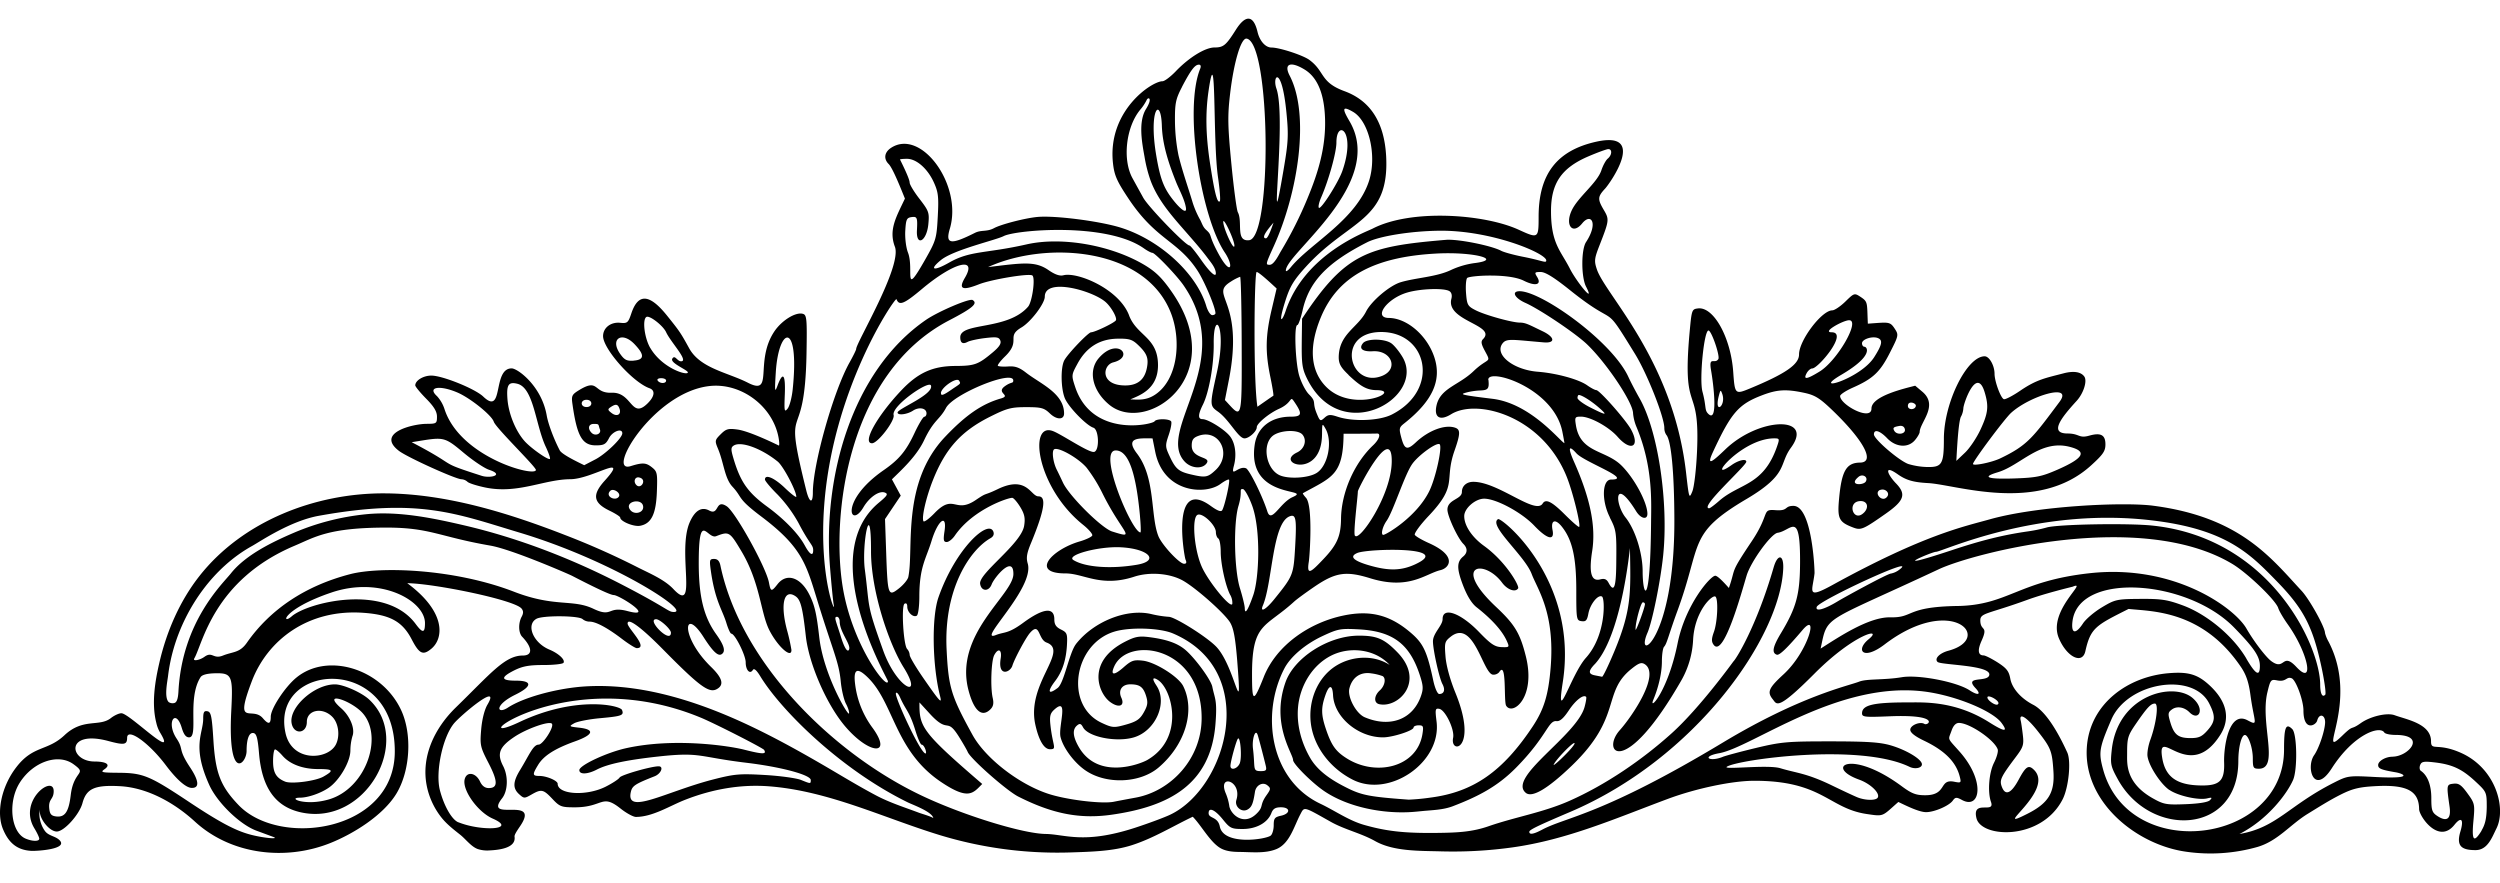 <svg id="Layer_1" data-name="Layer 1" xmlns="http://www.w3.org/2000/svg" viewBox="0 0 1429.48 504.78"><title>divtop</title><path d="M1407.05,430.43c-13.59-6-17-.77-17-6.56,0-10.07-13.87-12.38-20.86-14.93-4.35-1.58-13.87.66-19.33,4.54-6.3,4.49-3.67.49-10.4,7-15.76,15.29,10.07-18.87-8-53.56a20.36,20.36,0,0,1-2.05-5c0-3.31-8.84-19.19-13.36-24.07-17.63-19-35.2-42.21-84.92-48.69-17-2.22-66.19.12-93.36,7.78-14.94,4.21-37.54,8.72-90,37.57-15.34,8.44-11.33,3.37-10.24-6.65.15-1.38-1.29-38.6-12.07-38.6-5.4,0-2.65,3-10.13,2.46-8.39-.66-2.83,1.54-13.68,17.74-12.92,19.28-8.84,14.58-13.08,26.75-1.14-1.23-6.12-7-7.8-7-2.7,0-17,16.36-21.52,38.6-5.64,28-16.76,39.25-13.88,32.28,3.1-7.51,4.89-15.53,4.89-21.88,0-3.9.56-7.68,1.25-8.4,1.64-1.71,2.52-6.63,7.66-20.61,14.24-38.83,5.54-43.85,39.58-63.93C1022.86,271,1017,265.63,1024,256.07c13.64-18.48-18.09-17.72-37.47.89-7.34,7.06-11,10-7.14,1.63,10.49-22.6,14.64-27.41,28.16-32.58,8.68-3.32,13.78-3.61,24.2-1.37,6,1.29,8.76,3,15.93,9.87,18.09,17.37,24.72,29.87,15.89,30-7.85.09-10.55,4.74-12,20.71-1.06,11.35-.11,13.29,8,16.39,4.5,1.71,5.7,1.2,18.66-7.88,10.65-7.47,11.89-11.14,5.86-17.36-4.82-5-7.34-11.06,1-5.19,4.83,3.4,8.92,4.59,17.36,5.05,16.22.89,62.72,17.51,93.1-10,7-6.36,8.32-8.26,8.32-12.15,0-5.39-2.64-6.82-9.15-5-6.25,1.79-5.41-1.18-12.61-1.21-10.42-.06-3.76-8.74,5.29-18.64,3.94-4.31,6.18-11.35,4.41-13.89-1.9-2.72-6.1-3.38-11.87-1.87-10.36,2.72-15.2,3.42-24.69,9.87-4.38,3-8.63,5.19-9.45,4.92-1.78-.6-5.3-10.15-5.33-14.47,0-4.8-3-10.06-5.65-10.06-10.17,0-23.32,26.6-23.32,47.18,0,14.41-1.08,16.27-9.35,16.13a41,41,0,0,1-11-1.73c-5.4-1.95-19.65-14.23-19.65-16.92,0-3.17,3.37-2.19,7.58,2.21,5,5.23,12.05,5.69,15.93,1,1.43-1.71,2.61-3.77,2.64-4.57.17-5.6,11-15.11,1.5-23.07l-4.06-3.42c-5.56,1.49-25,5.81-25,13.07,0,7.47-17.92-2.14-17.92-7.17,0-.87,3.25-3,7.23-4.78,11.55-5.1,15.6-8.9,21.18-19.89,5.1-10,5.14-10.26,2.76-13.9-2.74-4.18-3.53-3.62-15.32-2.8-.56-12,.25-12.41-4.21-15.34-3.45-2.26-3.63-2.2-8.67,2.73-2.84,2.77-6.2,5-7.46,5-6,0-19,17.17-19,25.2,0,5.71-7.63,11-28.09,19.47-8.49,3.51-8.64,3.36-9.55-9.51-1.39-19.64-11.18-37.3-20.1-36.27-3.5.41-3.65.81-4.76,12.83-4.66,50.2,6,28.38,4.16,69.12-.45,10.08-1.63,20.14-2.67,22.67-1.8,4.42-1.9,4.12-3.57-10.53-7.31-64.37-46-101.67-51-116.36-1.64-4.89-1.5-6.16,1.6-14.09,5.44-13.92,5.51-14.56,2.38-19.87-3.7-6.27-3.61-7.62.78-12.36,2.45-2.65,24.32-33.2-5-26.76-22.64,5-33.09,18.53-33.09,42.94,0,12.47-.15,12.57-11.44,7.4-19.71-9-61.54-12-83.53-.59-3.67,1.9-38.91,14.42-49.74,47.25-1.93,5.85-4.56,8,0-6.29,2.65-8.22,4.76-11.66,12-19.57,24.49-26.69,47.42-25.57,45.54-62.57q-1.5-29.28-23.89-37.46c-14.07-5.16-11-11.19-20-17.84-3.64-2.69-17.07-7.09-21.68-7.09-3.44,0-6.76-3.71-8-9-2.29-9.61-6.78-10-12.39-1.14s-7.06,10.1-12.17,10.1c-5.33,0-14.56,5.67-22.17,13.62-3,3.13-6.41,5.69-7.58,5.69-6.19,0-31.78,17.09-28.29,47.2.78,6.74,2.27,10.07,8.94,20.07,15.8,23.67,27.87,23.63,39.21,40.8,4,6,10.41,21.19,10.41,24.58,0,.59-.84,1.08-1.85,1.08s-2.55-2.33-3.4-5.17c-5.63-18.78-26.72-38-49.21-44.94-12.13-3.72-37.84-7-47.57-6-7.06.7-20.51,4.18-24.62,6.39s-7.3.86-10.9,2.69c-13.93,7-17,6.54-14.34-2.36,7.44-24.85-16.33-57.57-33.6-46.26-3.82,2.51-4.38,6.24-1.38,9.25,2.5,2.49,7.54,15.45,9.31,19.77-4.92,10.42-9.43,17.82-5.74,27.52,4.23,11.14-22.13,54.92-22.13,58.45,0,.55-1.7,4-3.78,7.72-9.21,16.4-21,58.25-21,74.46,0,6.46-2,5.81-3.75-1.21-13.95-56.13-.86-21.83.13-78.36.34-19.71.14-22-2-22.66-4.07-1.29-12.22,3.73-16.48,10.16-11.42,17.25,0,36.86-14.9,29.28-11.73-6-27.36-8.22-33.72-19.77-4.9-8.9-5.46-9.73-12.7-18.73-10-12.43-16.45-12.83-20.35-1.27-1.84,5.47-2.29,5.84-6.44,5.43-5.38-.54-9.74,2.88-9.74,7.63,0,7.28,17,26.42,26.54,29.79,3.38,1.2,3,4.61-1,8.58-9.51,9.51-8.8-6.45-20.55-6-10.8.41-7.12-8.56-18.6-1.56-4.2,2.56-4.56,3.28-3.91,7.92,2.58,18.4,5.58,23.72,13.35,23.72,4.66,0,5.75-.6,7.58-4.14,2-3.91,7.59-5.93,7.59-2.76,0,2.78-10,12.34-15.89,15.18L334.05,266c-2.63-1.31-12.7-6-14-8.5-3.34-6.38-6.61-15.13-7.43-19.86-2.94-17-16.69-27-20.06-27-11.16,0-4.28,27.54-16.25,16.12-4.68-4.47-23.3-12-29.69-12-4.57,0-9.17,2.81-9.17,5.6,0,.7,2.79,4.11,6.2,7.57,4.52,4.58,6.21,7.39,6.21,10.34,0,3.85-.3,4.06-5.86,4.08-7.84,0-29.39,5.16-15.83,15.5,4.79,3.65,32.46,16.19,35.74,16.19a5.58,5.58,0,0,1,3.4,1.46c.8.8,5.42,2.27,10.27,3.27,18.53,3.82,33.49-4.68,48.54-4.76,12.66-.07,34.34-15.46,19.59.91-7.26,8.06-6.5,12.58,2.85,17.1,3.34,1.62,6.08,3.38,6.08,3.91,0,2.18,7.78,5.4,11.4,4.7,6.42-1.22,9.1-6.7,9.56-19.55.38-10.67.21-11.48-3-14s-5.17-2.68-12-.55c-14.51,4.51,12.75-42,44.89-45.77,18.07-2.14,36.28,11.33,39.66,29.32.48,2.58.56,4.69.18,4.69,0,0-16.35-8.16-23.59-9.16-5.34-.73-6.58-.38-9.66,2.69-3.37,3.37-3.43,3.74-1.52,8.32,3.32,7.95,3.75,16.8,8.19,21.59,6.15,6.62,2.31,6.41,16.46,17.06,23.8,17.91,25.81,27.55,32.46,49.11,8.7,28.24,12,34.05,13.06,45.19.44,4.76,1.78,10.54,3,12.85s2,4.8,1.72,5.55c-.52,1.56-14.57-22.22-17-43.59-1.53-13.56-2.64-18.35-5.69-24.43-5-9.94-13-12.53-18.17-5.91-3.49,4.44-3.91,4.36-4.92-1-1.63-8.65-19.16-40.29-24.14-43.56-6.68-4.4-4.19,5.54-10,2.44-4.35-2.33-8.15-.06-11.11,6.62-7.41,16.74,4.89,53.47-9.37,38.29-5.16-5.49-13.67-9-20.23-12.33a441.18,441.18,0,0,0-41.1-18.33c-32.81-12.79-68.41-23.92-103.94-24.07-39.3-.17-80.93,15.74-105.76,47.29-11.22,14.27-18.7,31.55-22.81,49.16-2.57,11-4.68,23.74-1.8,34.89a19,19,0,0,0,2,5.22c10.71,17.57-17.38-10.83-22-10.83-1.37,0-4.07,1.24-6,2.76-6.65,5.23-15.88-.22-26.54,9.81-9.89,9.29-17.9,5.6-27.67,18.45C.88,449.69-2.25,464.55,1.7,474.08c3.18,7.69,7.91,12,16.28,12.44,2.77.15,21.3-.87,16.05-6.12-2.31-2.32-6.05-2.38-8.15-5-2.48-3.14-4.24-9-2.9-12.94-1.51,4.43,4.93,13,9.49,13,4.17,0,12.91-9.67,14.68-16.24,2.24-8.32,6.94-10.45,21.38-9.69,15.88.83,31.43,9.71,42.91,20.24,20.7,19,51.84,22.57,77.55,12.23,13.14-5.28,29.91-15.68,37.54-28,8-13,9.29-34.07,2.86-47.9-11-23.73-42.13-33.35-60-18.58-6.48,5.34-14.57,17.7-14.57,22.27,0,4.36-1.32,4.62-4.51.89-6.22-7.26-16.57,5.84-6.36-21.07,8.89-23.45,32.08-41.62,64.17-39.19,15.05,1.14,22,5,27.29,15.17,4.33,8.34,6.45,9.34,11.26,5.33,7-5.82,8.63-20.89-13.8-37.45,14.93.1,61.16,9.45,65.33,14.48,1.13,1.36,1.16,2.66.1,4.65-2,3.7-1.87,9.21.25,11.46,6,6.32,6.11,10.77.35,10.77-10.28,0-18.48,10.45-38.27,29.7-12.11,11.79-20.14,28.23-16.5,45.35A42.78,42.78,0,0,0,252.86,468c3,3.61,6.69,6.44,10.33,9.33,3.16,2.52,6.23,6.8,10,8.15a17.52,17.52,0,0,0,6.91.77c4.47-.24,15.07-1.09,14.12-7.8-.15-1,.89-2.7,3.19-6.08,12.06-17.75-21.36-1.86-10.33-15.89,3.35-4.26,3.63-12.62.61-18.46-3.65-7.06-2.2-10.89,6.29-16.59,7-4.72,19.9-9.3,21.54-7.66s-5.1,12-7.53,12c-3.14,0-5.41,6-10.59,14.48-4.15,6.77-4.3,10.5-.56,13.88,2.73,2.48,3.05,2.49,7,.22,5.72-3.28,6.81-3.06,12,2.44,4.22,4.48,5.16,4.83,12.81,4.83,16.52,0,15.15-8.06,26.16.69,3.32,2.64,7.27,4.8,8.79,4.8,9.69,0,19.56-6.47,28.35-9.87,15.42-6,31.6-8.92,48.16-7.6,33.9,2.71,64.93,17.94,96.93,27.77a230.5,230.5,0,0,0,75.21,10c11.5-.39,24.13-.63,35.09-4.19C659.52,479.28,670.5,472.49,682,467c5.1,5.12,10.43,15.53,16.79,18.45,3.14,1.45,6.7,1.66,10.16,1.69,6.71.06,14.48,1,20.85-1.62,7.7-3.16,10.09-13.05,13.74-19.92,2.35-4.42,1.53-4.62,17.22,4.22,8.18,4.62,17.36,6.52,25.52,11.11,10.67,6,25.53,5.52,37.49,5.87a246.53,246.53,0,0,0,40.91-2.25c31.52-4.39,59.68-16.85,89.09-27.79,16.19-6,36.76-10.32,49.37-10.32,39,0,42.4,15.75,64.21,19,10.08,1.49,8.61,1.46,18.11-6.88,3.78,1.78,11.66,5.82,15.87,5.82,4.68,0,13.06-3.6,15.2-6.53,1.54-2.11,2.12-2.15,5.4-.39,10.43,5.58,13.45-10.91-1.5-27.74-7.27-8.19-6.5-6.33-4.52-12,1-2.86,2.43-4.35,4.19-4.35,6.13,0,20.41,9.77,22.19,15.17.37,1.14-.58,4.55-2.12,7.58-2.9,5.74-3.76,16.75-1.74,22.41,2.53,7.1-11.06-1.67-8.29,9.36,2.85,11.34,37.07,12.86,49.24-10.8,3.46-6.74,5-21.84,2.65-26.88-6.75-14.77-13.4-24.08-19.42-27.2-7.07-3.65-12.11-9.39-13.13-14.94-.8-4.35-2.13-6-7.27-9.31-3.46-2.19-7.07-4-8-4-3.19,0-3.58-3-1.12-8.44,4-8.94-.76-5.09-.76-11.64,0-4.3,4.41-3.52,26.9-11.7,10.4-3.79,25.84-7.49,25.84-7.49,9.7-4.05-14.43,13.61-7.84,29.39,4.54,10.85,13.44,15.23,15.17,7.47,3-13.49,6.16-14.81,24.7-24.16,13.24,1.44,42.26.63,64.31,33.27,2.94,4.36,4.41,8.7,5.36,15.85,2.09,15.78,5,18.11-1.63,14.56-10.75-5.75-13.69,15.41-13.4,24.12.35,10.42-2.48,13.26-13.07,13.14-14.08-.15-20.66-4.89-22.39-16.12-2.89-18.71,15.55,15.25,33.3-12.87,5.79-9.17,3.79-18.83-5.76-27.88-7-6.61-12.3-8.27-23.66-7.34-23.49,1.9-45.21,17.49-46.92,42.34-2.15,31.38,28.6,56,57.12,59.8a98,98,0,0,0,40.53-2.81c11.67-3.47,18.56-12.73,28.68-18.93,6.2-3.8,12.23-7.67,18.87-11s10.48-4.3,19.68-4.8c18.11-1,25,2.65,25.11,13.13,0,3.93,11.08,20.38,20.18,9,3.94-4.93,5.52-3.19,3.44,3.77-2.45,8.19.4,10.67,8.63,10.67,4.87,0,7.51-3.56,9.52-7.36.89-1.69,1.66-3.44,2.44-5C1433.15,462.39,1427.27,439.38,1407.05,430.43Zm-223.88-175c10.47,2.61,8.5,6.44-6.73,13.13-9,3.93-12.06,4.56-24.4,5-11.92.42-21.18-.13-9.74-3.52C1155.21,266.2,1166.44,251.28,1183.17,255.43ZM1150,236c10.73-9.69,35.87-17.27,27.59-6.18-15.2,20.34-18.16,24.78-33.89,32.29-4.83,2.31-15.56,4.5-15.56,3.18C1128.12,263.67,1146.37,239.22,1150,236Zm-28.67,2.14a11.93,11.93,0,0,0,1.3-4.65c0-2.6,7.6-24.47,12.19-9.17,2.4,8,2,11.83-2.36,21.24-2.18,4.73-6.18,10.7-8.9,13.28l-4.94,4.69C1118.89,258.79,1119.7,241.12,1121.31,238.1Zm-46.15,42c2.57-1,5.39,1.46,4.09,3.56C1076.52,288.06,1070.93,281.7,1075.16,280.07Zm20.29-48c-.48,2.4-4.55,2.38-4.55,0C1090.9,228.76,1095.77,230.48,1095.45,232.07ZM1086,243.56c1.72-.31,2.89.4,3.2,1.93.56,2.71-4.39,3.49-6,.95C1082.14,244.62,1082.58,244.16,1086,243.56Zm-23.33,29.11c2.43-2,5.74.13,4.15,2.69C1065.45,277.62,1056.61,277.72,1062.69,272.67Zm3.11,20.46c-6.13,6.14-10.13-6.62-1.83-6.62C1067.78,286.51,1068.79,290.14,1065.8,293.13Zm.28-94.86c-.76,0-1.38-.91-1.38-2,0-2.28,5.77-4.2,9-3,3,1.16,2.57,3.7-2,10.9-8,12.66-37,20.79-18.8,10.11C1071.83,203.16,1067.46,198.27,1066.08,198.27ZM1033,213.44c.81-1.52,2.26-2.76,3.23-2.76,3.42,0,20.86-20.68,11.09-20.68-5.89,0,6.69-6.89,10-6.89,6.58,0-6.86,23.3-17,29.4C1033,217,1031,217.22,1033,213.44ZM998.52,264c0-1.89-4.5-.86-8.42,1.93-15.52,11.05,5.42-15.28,24.43-15.28,3,0,3.06.29,1.62,4.48-7.84,22.84-21.44,21-33.17,31.28-2.65,2.32-5.19,4.22-5.66,4.22C971.11,290.65,998.52,266.34,998.52,264Zm-13.76-38.8c2.45,7-5,12.48-1.84.71C983.74,222.85,983.9,222.78,984.76,225.21ZM977,189c1.82.59,6.58,14.63,5.53,16.32-2,3.18-5.64-2.1-4.17,6.37,1.42,8.15,4.17,30.69-1.63,24.89-2.23-2.23-.91-3.78-3.27-12.6C971.54,216.76,974.43,188.18,977,189ZM335.37,228.6c3.66,0,3.66,4.14,0,4.14S331.72,228.6,335.37,228.6Zm2.93,18.92c-2.44-2.44-1.81-5.13,1.21-5.13,3.4,0,2.43.3,3.52,3.16C344,248.07,340.37,249.59,338.3,247.52Zm11.48-11.3c-2.33-1.77-2.41-2.23-.62-3.43,2.89-1.94,4.09-1.76,5,.73C355.52,236.92,352.84,238.55,349.78,236.22ZM275.4,272.06c-26.63-8.57-11.61-4.44-40-19.21,18.28-2.92,18-3.77,29.65,6,5.38,4.5,11.92,8.9,14.55,9.76C288.73,271.62,280.31,273.64,275.4,272.06Zm-21.23-38.12a20.28,20.28,0,0,0-4.29-7.42c-5.75-5.2,1.43-6.47,11.7-2.07,7.33,3.15,19.58,13,20.75,16.66,1.12,3.53,24.09,25.76,24.09,27.59C306.42,273,263.17,261.7,254.17,233.94Zm60.28,28.46c-.91.91-11.05-6.23-14.58-10.26-5.1-5.82-9-15.45-9.69-23.7-.66-8.41.51-10.27,5.65-9,9.39,2.35,10.34,23.46,16.22,36C313.7,258.93,314.78,262.07,314.45,262.4Zm39.44,21.51c-1.82,2.94-8.2,0-4.94-3.25C350.67,278.94,355.14,281.88,353.89,283.91ZM365.36,273c4.91.94,1.24,7.06-1.47,4.36C362,275.45,363,272.53,365.36,273Zm2.41,17c0,3.29-5,4.48-7.28,1.74C356.28,286.63,367.77,284.32,367.77,290Zm-5.43-83.77c-3.88.28-5.26-.4-7.68-3.8-6.17-8.66,1-13.34,8.33-5.45C367.84,202.13,369.27,205.7,362.34,206.19Zm13.71,11.39c-1.13-1.82,4.82-1.84,4.82,0S377.19,219.43,376.05,217.58Zm-4.23-18.64c-3.32-5.66-4.64-16.26-2.21-17.75,1.75-1.09,9.54,4.94,11.27,8.72,2.59,5.65,13.17,16.64,8.54,16.64-2.23,0-3.5-4-5-1.5s8.89,6.46,8.89,7.84C393.28,215,378.74,210.74,371.82,198.94Zm72.77,21.5c-1.58,4.24-1.69,3.48-1-7.51,1.63-26.56,13.76-29.72,9.67,9.68-.48,4.67-1.79,9.63-2.91,11-1.82,2.29-2,1.47-1.6-8.14C449.2,214,447.68,212.17,444.59,220.44Zm15.52,91.32c-3.5-6.53-11.7-15-21.52-22.17-11.07-8.11-15.28-14.16-19.25-27.66-1.48-5-1.45-6.16.22-7.21,4.16-2.63,15.83,1.63,25.15,9.18,3.14,2.55,10.61,16.67,10.61,20.07,0,.69-2.94-1.56-6.52-5-6.12-5.85-11.4-8.09-11.4-4.81,0,.79,3.25,4.67,7.24,8.62a78,78,0,0,1,11.89,16.14c6.54,12.59,8.44,12.52,8.44,15.62C465,318.3,463,317.18,460.11,311.76Zm-198,158.41c-3.72-1.51-8.15-9.16-10.55-18.25-2.71-10.23,1.43-30.16,7.94-38.21,3.65-4.5,27.28-24.49,19.21-10.81-1.7,2.88-3.09,8.4-3.58,14.21-.75,9-.52,10,4.24,19.21,5.38,10.41,5.41,14.25.08,14.25-2.16,0-3.83-1.25-5-3.79-2.44-5.11-7.59-5.85-8.75-1.25-1.53,6.11,7.43,18.7,16,22.48C296.37,474.49,275.23,475.48,262.13,470.17ZM1107,315.52c3.61-.07,57.73-25.75,123.18-18,42.85,5,56.43,19.22,71.69,34.87s20.57,25.78,25.59,49.3c1.7,8,2.64,14.95,2.1,15.53-1.68,1.8-2.88-.59-2.89-5.76-.07-21.83-28.06-83.8-95.9-90.93-14.22-1.5-54.47-.75-60.57,1.11a84.38,84.38,0,0,1-10.34,2.16c-14.42,2.05-26.76,5.1-44.45,11C1076.88,327.52,1104.43,315.57,1107,315.52ZM1038.8,347c1.21-3.6,59.35-30.57,47.27-21.3a11.54,11.54,0,0,1-4.82,2.25c-2.16.14-26.66,13.58-30.46,15.88C1043,348.57,1037.82,349.92,1038.8,347ZM934.91,202.41c6.93,11.24,16.74,36.06,16.74,42.32a7,7,0,0,0,1.14,3.93c2.78,3.19,4.5,21.19,4.6,48.19.26,70.39-23,82.61-15.39,65,2.79-6.41,7.48-29.55,9-44.36,3.12-30.68-3-71.19-13.45-89.62-2.16-3.79-5.07-9.37-6.48-12.4-9.43-20.35-49.64-48.95-62.16-48.95-4.86,0-2.89,3.94,3.34,6.69C880.43,176.88,900,190,907,196.45c11.19,10.47,26.77,33.68,26.77,39.89a26.65,26.65,0,0,0,2,7.88c9.45,22.61,8.4,42.58,8.3,54.32-.44,50.17-4.79,43-4.82,28.25,0-10.57-4.25-24-9.77-30.89-6.19-7.8-6.69-24.1,6.08-3.53,2.64,4.25,6.44,5.07,6.41,1.38-.06-6.6-7.63-20.58-15-27.75-9.13-8.84-23.29-7-25.86-22.77-.76-4.67-.58-5,2.87-5,5.35,0,16,5.87,21,11.58,7.6,8.64,13,5.66,7.64-4.23-2.9-5.37-18-22.52-19.88-22.52-.74,0-3.07-1.23-5.18-2.73-4.82-3.43-17.53-6.93-28.25-7.77-14.32-1.13-25.26-10.1-20-16.41,2.32-2.78,5.88-1.84,23.42-.38,6.76.57,6.38-3-.69-6.37-7.48-3.58-9.61-4.94-13-4.94-4.42,0-19.79-4.29-25.16-7-4.68-2.37-5.07-3.07-5.61-9.83-.32-4,0-7.9.62-8.66,1.2-1.38,23.58-2.87,32.35,1.51,6.8,3.4,10.45,2.37,7.65-2.16-1.58-2.55-1.4-2.8,2.07-2.79,2.67,0,7.7,3.13,16.9,10.5C926.36,188.86,915.64,171.11,934.91,202.41ZM935.2,360c-.21-3.64,3-15.58,4.16-15.58a1.12,1.12,0,0,1,1.22,1C940.5,347.52,935.3,361.6,935.2,360Zm-78.64-63.16c-5.75,3.55,15.23,20.77,19.24,31.37,3.33,8.82,13.43,22.13,10.84,53.62-1.27,15.51-3.8,23.79-10.21,33.48-17.15,25.87-34,37.6-58.51,40.75a124.35,124.35,0,0,1-12.41,1.18c-22.3-1.61-27-2.52-35.55-6.86-8-4-16.37-9.21-20.88-17.12-5-8.71-7.77-18.82-6.87-28.88,1.08-12.11,8-23.92,18.83-29.45s25.37-3.74,33.54,5.27c-10.45-6.77-25.34-4.89-34.58,3.47s-12.7,22.15-9.67,34.23,12,22.25,23.13,27.91c20.85,10.63,50.88-9.81,47.95-33.25-.88-7-.73-7.68,1.56-7.25,3.46.64,8.85,11.89,7.92,16.53-2,9.85,14.62,6.94,1.32-25.68-3.1-7.61-5.26-15.5-5.68-20.74-.64-7.93-.45-8.65,3-11.38,13.35-10.5,18.47,21.74,24.29,21.74a4.36,4.36,0,0,0,3.38-1.4c4.48-7.25,2.52,16.72,4,19.12,3.67,5.94,17.19-4.63,11.26-28.25-3.31-13.18-6.31-18.17-16.93-28.14-26-24.39-6.79-27.72,3.42-13.85,3,4,7.58,5.62,9.11,3.14.85-1.37-7-15.27-19.55-24.3-6.94-5-11.37-11.73-11.27-17.13.09-4.38,6.4-9.83,11.39-9.83,6.87,0,21.42,7.84,28.65,15.43,7.43,7.81,11.72,8.85,10.46,2.55-1.14-5.71,1.53-6.71,5.3-2,6,7.49,8.27,17.61,8.27,36.39,0,16.69.09,17.25,3,17.67,2.48.35,3.18-.43,3.92-4.37,1-5.41,5.57-11.07,7.8-9.69,1.74,1.08,2.41,22.1-9.19,35-8.54,9.5-17.36,40.38-13.26,14C902.73,331.4,858.47,295.64,856.56,296.83ZM568,304c-2.81-7.32-21.55,9.55-31.38,37.52-4,11.4-3.55,39.19.94,56.66,1.19,4.62-.21,3.1-9.64-10.52-4.27-6.16-7.77-12.09-7.77-13.16a5.58,5.58,0,0,0-1.43-3.39c-2.14-2.14-3.46-24.69-1.52-25.89,1-.6,1.57.06,1.57,1.7,0,3.17,3.41,6.37,5.45,5.11.79-.48,1.45-5.35,1.45-10.8,0-17.17,3.83-21.6,7-32,3.62-11.86,8.94-15.83,7.4-5.52-.77,5.11-.55,6.21,1.23,6.21,1.19,0,3.27-1.63,4.63-3.62,10.59-15.44,31.67-22.14,33.05-21.61.94.36,3,2.87,4.61,5.58,2.26,3.84,2.7,6.14,2,10.43-1.74,10.35-26,27.11-25.17,33.08.64,4.44,5,4.65,6.62.31,1.47-3.88,12.46-17.1,12.41-5.91,0,11.9-34.08,34.3-25.69,66.43,3.1,11.87,7.68,15.85,12.58,10.95,1.63-1.62,2-3.42,1.27-6.55-1.37-6.06-.83-21.21.88-24.39,2.32-4.35,4.53-3.2,3.69,1.93-1.73,10.74,5.51,8,6.7,4.05,1.14-3.79,7.64-15.95,10-18.64,5.84-6.76,4.55,3.6,9.56,5.45,13.12,4.84-11.72,23.43-6.43,47,2,9,5,14,8.37,14,4.26,0,1.57-1.51.25-13.82-.55-5.1-.15-6.7,2.23-8.86,8.59-7.77,2.11,9.91,3.56,15.74,1.56,6.3,7.89,14.74,14.33,19.11,11.93,8.11,31.2,7.29,41.8-1.79,15.2-13,21-32.45,14-46.49-2.71-5.39-16-13.74-23.09-14.54-5.19-.59-6.54-.12-11,3.8-5.57,4.9-7.69,4.64-5.29-.64,8-17.44,49.92-11.4,49.92,29.6,0,23.5-17.71,41.94-37.81,45.57-3.85.7-9.48,1.76-12.51,2.36-6.92,1.37-27.76-1.24-37.91-4.74C582,448,563.27,433.3,556.05,420.16c-12.29-22.35-13.73-27.13-14.79-48.87-1.69-34.83,13.51-56.91,25-63.5C568,306.85,568.55,305.49,568,304Zm-58-29.92c5.17-5.1,14-13,18.44-22.44,5.56-11.72,8.81-11.52,12.49-18.42,4.29-8,38.45-21.94,38.45-15.65,0,1.87-1.07.54-4.85,3.3-5.35,3.91,4.16,5.17-2.31,7-10.76,3.1-19.92,9.4-31.72,21.8-25.31,26.59-17.82,64-21.13,80.23-.31,1.52-2.7,4.44-5.3,6.5-6.23,4.93-6.51,4.17-7.36-20.29l-.67-19.3,9-13.4Zm28-49.27c.07-3.23,9-9.36,10.39-7.13,1.17,1.89.84,1.54-4.42,5.17C539.42,226,538,226.49,538.06,224.81ZM516.71,381.64c11.75,18.84-3.78,12.41-11.7-9.65-9.89-27.56-7.54-23.7-10.51-46.39-1.9-14.48,3.59-42.7,3.54-10.48C498,337.74,508.14,367.9,516.71,381.64Zm-4.45,14.76c.33-.91,1.43.2,2.44,2.47,3.33,7.51,5.3,7.7,8.76,19,1.33,4.36,2.93,7.93,3.53,7.93,2.3,0,4.72,10.56-1.07,1.1C520.81,418.52,511.65,398.09,512.26,396.4Zm149-4.38c-2.61-3.83-2.3-5.17.74-3.27,8.26,5.16,15.72,33.28-6,45.81-3.88,2.24-28.25,11.76-39.26-7.61-3.34-5.87-3.63-9.86-.88-12.14,1.57-1.31,2.27-1.09,3.42,1.07,2.93,5.47,18.87,8.67,28.9,5.79C660.7,418.08,667.88,401.78,661.22,392Zm-46-23.78c-3.91,5-6.77,22.31-10.52,25.15-5.39,4.08-6.07,2.12-1.4-4,4.12-5.43,6.29-12.09,6.74-20.75.33-6.25,0-7-3.43-8.69-2.81-1.38-3.79-2.87-3.79-5.77,0-7.24-6.29-6.55-17.9,2-8.71,6.4-10.61,5-15.53,6.94-11.53,4.59,22.27-26.71,18.23-40.83-1-3.38-.55-6,2-12.09,7.59-18.45,8.83-26.38,4.13-26.38-4.46,0-6.5-12.24-23.28-4.14-8.55,4.13-5.61,1.5-12.57,6.23-12,8.16-12.4-4.14-23.61,7.53-3.06,3.18-5.89,5.25-6.29,4.61-1.2-2,1.49-13.67,5.41-23.54,7.16-18,16.09-27.94,32.65-36.23,9.65-4.83,12.07-5.47,20.69-5.47s10.19.41,13.55,3.63c3.86,3.7,8.09,3.72,8.09,0,0-11.63-13.63-17-21.82-23.39-3.78-2.95-6.21-3.79-10.13-3.5-2.84.2-5.49,0-5.89-.36s1.44-2.82,4.08-5.38c9.47-9.18.28-11.19,9.39-16.57,5.36-3.16,13.34-13.68,13.34-17.59,0-11,26.62-3.68,34.48,2.81,3.33,2.75,7.07,9.26,6.16,10.73S625.91,190,623.89,190c-1.62,0-13.51,12.46-15.37,16.11-2.14,4.18-1.93,16.14.37,21.65,2.09,5,12.3,15.52,16.28,16.79,3.14,1,3.63,12.66.58,13.82-2.66,1-18.66-10-23.67-11.87-14.18-5.39-9.47,32.18,17.22,53.58,3.16,2.53,5.52,5.27,5.25,6.08s-3.52,2.36-7.23,3.44c-15.9,4.64-28.57,18.27-8.12,18.27,10.53,0,20.2,8.13,39.3,1.89,8.92-2.92,20.67-1.94,28.1,2.35,7.63,4.41,23.45,18.48,26.73,23.77,2,3.31,3,8.63,4.07,21.63,3.09,39.06-1,3.43-12.13-7.9-5.58-5.67-23.54-16.92-27-16.92a62.11,62.11,0,0,1-10.13-1.61C644.16,347.86,625.35,355.38,615.24,368.24Zm30.35-187.89c-5.78-15.18-29.6-25-37.56-22.95-2.09.54-4.85-.41-8.5-2.94-7.64-5.29-14.51-4.18-34.6-1.73,33.35-15.23,90.83-11.43,104.91,27.16,5.63,15.47,3.45,37-9.13,45.61-5.31,3.66-10,3-14.44,2.88,5-2.21,15.85-5.64,15.85-19.56C662.12,192.75,650.08,192.15,645.59,180.35Zm53.25,111.38c-.69,1.11-2.73.34-6.65-2.5-23.14-16.76-15,29.33-14.35,30.71.78,1.69.54,2.42-.81,2.42-2.68,0-12.76-10.86-14.72-15.86-4.63-11.86-1.49-33.1-12.21-47.16-7.36-9.64,1.79-8.68,8.89-8.68l1.54,7.68c4.72,23.5,28.6,24.84,37.33,18.38,2.32-1.71,4.5-2.82,4.86-2.46C703.48,275,700.29,289.39,698.84,291.73Zm4.63,48.52a9.21,9.21,0,0,1,1.14,5c-.69,3.27-13.91-12.88-17.61-21.5-4.33-10.09-5.67-28.09-2.18-29.42,2.95-1.14,10.39,6,10.39,9.93,0,1.53.62,3.17,1.38,3.64s1.38,3.89,1.38,7.6C698,322.53,700.79,335.25,703.47,340.25ZM650,322.93c-14.87,2.52-29.55,1.43-36.22-2.69-4.54-2.81,14.45-7.95,27-7.31C656.93,313.74,663.31,320.68,650,322.93Zm1.83-27.8c.47,5.12.59,9.3.27,9.3-4.87,0-24.75-46.87-14.13-46.87C645.06,257.56,649.49,269.58,651.84,295.13Zm-15.91,8.78c-6-1.88-24.46-20.22-28.07-27.84-1.41-3-3-6.36-3.62-7.53-2.12-4.27-2.94-10.72-1.47-11.63,2.38-1.47,13.85,5,18.52,10.48a86.65,86.65,0,0,1,9,14.49C641.84,305.26,650.5,308.49,635.93,303.91ZM709,336.36c-3.32-10.59-3.8-37.23-.85-47.09,2.51-8.41.13-9.66,2.48-9.64,1,0,3.39,4.2,5.28,9.31,5.12,13.78,4.1,41.56.7,51.34-3,8.63-4.82,11.46-4.85,7.51C711.73,346.31,710.49,341.17,709,336.36Zm-.05,99.93c-1.29,3.37-5.49,4.57-5.39,1.53.1-2.68,3.39-14.59,4.29-15.48C709.25,420.91,710.2,432.93,708.93,436.29Zm-2,21.15c-1.17,3.7,2.93,7.29,6.28,5.5,2.44-1.31,3.3-3.31,4.34-10.15.6-3.89,4.5-5.91,7.16-3.7,2,1.62,1.9,2.17-.57,5.64-4.25,6-1.26,6.37-5.93,10.77-7.59,7.13-15-.45-15.38-5a30.07,30.07,0,0,0-2-6.95C696.09,442.14,710.43,446.45,706.94,457.44Zm12.18-37.2c.68,2.12,3.28,12.05,4.62,17.58.63,2.62.18,3.1-2.86,3.1-4.92,0-3.07-1.49-4.44-12.79C715.76,422.54,717.88,416.32,719.12,420.24Zm3.46-33.09c-5.94,14.85-6.69,14.67-6.69-1.64,0-29.66,7.55-26.4,24.12-41.55,1.52-1.4,6.94-5.35,12-8.79,11.76-7.92,17.7-8.78,31.43-4.53,22.29,6.9,31.58-2.58,40.19-4.64,5.19-1.25,9.83-8.12-6.67-15.49-3.91-1.74-7.53-3.85-8-4.68s3.11-5.79,8.07-11c17-18,8.48-19.63,14.67-37.23,3.27-9.31,3.39-11.87.58-12.95-5.71-2.19-15.29,1.3-22.71,8.27-4.94,4.63-6.48,4.16-8.28-2.51-1.45-5.39-1.33-6,1.67-8.36,16.19-12.8,21.54-24.61,17.15-37.84-4.12-12.41-15.62-22.33-26-22.41-9.09-.07-1.19-11.06,10.44-14.51,7.64-2.27,21.21-2.72,24.23-.8,1.19.75,1.61,2.41,1.1,4.34C826.55,183.6,856,185.86,848,193.89c-1.32,1.32-1.11,2.75,1,6.68,4,7.44,2.15,3.43-6.46,11.67s-19.18,9.65-21.24,20c-1.31,6.57,2.18,8.49,8.43,4.62,15-9.24,52.43,1.17,66.22,36.06,3.47,8.76,8,27.31,7,28.36-.3.31-4-2.89-8.21-7.1-7.41-7.41-10.89-9.13-12.66-6.27-4.14,6.71-25.38-12.41-39.67-12.41-3.82,0-6.51,2.38-6.51,5.76,0,4.38-8.27,4.2-8.27,10.18,0,3.68,5.9,16.36,9.11,19.56,2.47,2.48,2.44,5.09-.1,7.2-3.71,3.08-3.75,6.92-.14,16.36,2.36,6.17,5,10.5,7.86,12.71,8.8,6.91,14.67,13.48,17.27,19.34,1.53,3.46,1.43,3.56-3.08,3.4-3.81-.13-6.16-1.71-12.76-8.55-10.59-11-20.92-14.69-20.92-7.48,0,3.69-5.52,8.05-5.52,12.73,0,4.85,3.58,21,5.42,24.41,1.74,3.27,1,5.7-1.83,5.7-1,0-2.47-3.27-3.46-7.92-3.41-16-5.58-20.74-12.13-26.51-12.12-10.66-23.5-13.7-39.14-10.44C749.18,355.89,730,368.53,722.58,387.15Zm-.46-41c5.51-13.24,5.29-47.08,15.29-50.92,3.57-1.37,4.05,1.27,3.14,17.26-.94,16.31-1.08,16.67-12,30.21C723.74,348.67,720.3,350.51,722.12,346.14Zm33.8-97.76c.05-6.48.11-6.58,2-3.23,4.16,7.28,1.38,21.2-5.05,25.25-4.69,3-16.31,3.64-21.33,1.26-7.43-3.52-9.94-16.74-4.2-22.13,3.81-3.59,14.76-4.22,17.42-1s1.14,8.14-3.12,10.17C728.34,265.06,755.74,274.35,755.92,248.38ZM745,282c16.59-9.16,23.08-10.27,23.25-34,1.89,0,17.65,0,18.93-.11,2.64-.27,1.58,3.3-2,6.68-10.88,10.29-18.23,27.1-18.39,42.09-.11,9.85-2.26,14.8-10,22.95-6.91,7.29-9.79,10.07-8.44,1.67.59-3.66,2.49-32.56-1.7-36.75C745.51,283.23,744.75,282.12,745,282Zm46,23.85c-1.62,0-.55-4.64,1.86-8.06,3.8-5.41,10.34-26.58,14.76-32.66,3.64-5,13.7-12.25,15.5-11.14s-2.22,19.64-6,27.09C809.74,295.79,792.44,305.81,791.06,305.81Zm18.48,16.7c-7.89,3.7-14.9,4-25.75.95-9.86-2.74-12.49-5.28-7.58-7.33C782.11,313.67,831.24,312.33,809.54,322.51Zm-34.76-16.24c-1-1.58,1.56-21.42,1.7-25.35,0-1.37,19.4-39.14,19.37-17.42C795.83,283,777.1,310.08,774.78,306.27Zm-3.71-91.95c7.14,6.77,10.65,8.66,16.17,8.72,15.25.17-13.79,13.67-29.09-2.09-8.88-9.14-9.83-22.86-2.74-39.79,9.66-23.09,30.31-34.38,66.26-36.24,21-1.08,38.43,3.48,21.15,5.52a47.49,47.49,0,0,0-12.75,3.74c-8.46,4.18-20.34,4.53-29.1,7.15-6.3,1.89-16.75,10.73-19.8,16.77-4.69,9.24-15.64,12.79-15.64,26.33C765.53,208.06,766.73,210.22,771.07,214.32Zm80,2.91c-.74-7.24,37.33,4.23,42.34,29.59.72,3.63,1.24,6.57,1.16,6.54-2.4-1-19.24-22.72-41.13-25.37-19.56-2.37-18.35-2.59-14.85-3.61a37.69,37.69,0,0,1,7.92-1.15C850.91,223.09,851.58,222.2,851.08,217.23Zm69.45,78.61c3.78,7.36,3.91,8.27,3.7,26.86-.15,13.35-1.33,16.21-4.36,10.57-1.15-2.17-2.37-2.68-4.89-2-5.05,1.27-6.46-3.8-4.52-16.2,2.2-14-1-30-10.37-51.07-3.59-8.12-3.1-9.84,1.37-4.84s32.65,15,19.92,15C916.08,274.1,915.61,286.25,920.53,295.84ZM790.8,421.62c5.46,0,17.47-3.88,17.47-5.64,0-.69,1.32-1.25,2.93-1.25,2.61,0,2.85.56,2.14,5-3.11,19.1-26.65,24.39-43.23,13.93-6.38-4-8.8-7.43-11.94-16.73-2.78-8.23-2.85-12.18-.33-19.4,2.15-6.2,4.07-6.2,4.39,0C762.88,410.08,776.55,421.62,790.8,421.62Zm121-41.76c12.49-13.37,18.14-48.16,20.2-66.47.37,24.94,1.21,34.73-8.88,58.94-3.4,8.16-6.58,14.74-7.07,14.64s-2.29-.46-4-.79C908.16,385.44,908.09,383.78,911.76,379.86ZM902,227.57c0-.95.33-1.72.76-1.72,1.67,0,7,3.34,11.33,7.09,5.48,4.77,4.57,4.77-4.86,0C905.3,230.94,902.05,228.52,902,227.57ZM908.3,89.38c5.26-2.25,10.35-4.1,11.29-4.12,2.36-.05,2.18,3.38-.27,5.42-1.1.91-2.73,3.89-3.64,6.63-2.4,7.29-13.32,15.28-16.95,22.93-4.06,8.55.48,14.26,5.95,7.49,5.05-6.23,9.39-.27,2.21,10.69-2.82,4.3-2.83,20,0,25.46,5.6,10.84-5.46-2.78-9.24-10.25-5.24-10.34-10.79-14.28-10.79-32.9C886.85,104.75,892.86,96,908.3,89.38ZM741.8,185.87c.61,0,1.93-3.77,3-8.37,3.64-16.39,13.94-27.27,36.89-38.95,6.93-3.53,24.88-6.42,41.1-6.62,29.78-.38,61.35,12.87,61.35,17,0,1.77-2.09.05-13.8-2.21-4.94-1-10.33-2.45-12-3.33-5.69-3-24.8-6.82-31.59-6.25-45,3.81-57.51,7.55-82.24,45.09-.29,24.4-.75,26.94,2.85,34.27,19.42,39.41,68.09,10.69,54.64-12.25-1.87-3.19-4.78-6.77-6.45-7.94-3.88-2.72-13.95-2.79-16.17-.12-2.6,3.13-.33,5,5.61,4.66,10.65-.63,14.85,10.08,5.48,14-18.7,7.75-27.12-24.58-1.19-25,26.94-.39,34.56,32.87,6.6,47.16-7.06,3.61-22.05,4.24-31,1.29-4.3-1.42-5.42-1.33-7.54.59-2.33,2.11-2.6,2-4.37-2.28-3-7.12.19-6.42-4.55-11.16-1.86-1.86-4.35-6.67-5.55-10.69C740.65,207.22,739.85,185.87,741.8,185.87ZM773.73,64c9.07,5.36,13.63,25,9.12,39.28-7.07,22.33-33.56,35.85-44.73,49.47-1.56,1.89-2.85,2.79-2.88,2-.3-9.64,57.37-49.65,36.43-85.38C767.67,62.56,767,60.06,773.73,64Zm-9.58,17.48c0-13.68,11.57-6.92,3.37,16.34-2.36,6.67-12.23,22.17-13.39,21-.5-.5.08-3.15,1.28-5.9C759.73,103.06,764.15,87.17,764.15,81.51ZM735.58,64.43c1.26,12.9,1.07,16.66-1.62,32.47-9.34,54.82,2-28.74-4.11-46.25C727.23,43.12,732.9,36.8,735.58,64.43Zm1.85-21.16c-3.54-6.82.43-8.45,8.54-3.5,9.45,5.76,11.45,18.58,11.7,28.69.4,15.84-3.93,30.23-9.93,44.64a224.67,224.67,0,0,1-15.39,30.66c-1,1.65-3.83,7.64-6.29,7.64s-2.51-.08,2.24-10.56C742.32,109.92,749.08,65.72,737.43,43.27Zm-11.07,172.2c1.2,5.82,2,10.7,1.72,10.83-.61.32-8.54,5.89-9.1,6.28-2.42-15.14-1.81-77.05-.43-77.05s9.51,7.68,11.41,9.42l-2.9,12.35C723.6,192.08,723.42,201.29,726.36,215.47Zm1.85-88.2c-.56,1.55-3,9-4.35,9C720.31,136.23,726.47,129.36,728.21,127.27ZM703.32,54c2.15-18.57,6.33-32.54,9.54-31.92,13.71,2.64,14.6,113.7,1.41,115.26-8,.95-3.54-10.41-6.49-16-.67-1.28-2.33-13.71-3.68-27.62C702,72.07,701.89,66.3,703.32,54Zm.51,107a26.7,26.7,0,0,1,5.26-2.73c.44,0,.84,17.36.9,38.59.12,45.84.13,42.22-9.59,31.88l2.25-11.46C711.8,170.77,690.83,169,703.83,161Zm1.94-20.13c-.71,1.91-6.46-10.93-6.31-14.09C699.61,123.88,706.55,138.81,705.77,140.9ZM691,52.28c4.73-32.76,2.33,27.89,5.46,49.17,1,7,1.5,13.16,1,13.64-1.43,1.43-3.1-5.22-5.77-23C689.46,76.87,689.24,64.64,691,52.28Zm-15.15-2.6c5-9.54,7.36-12.71,9.64-12.71,1.09,0,1.36.88.74,2.41-9.3,22.87.3,84.32,14.1,105,5.4,8.07,3.48,13.8-3.67.6-6.14-11.34-3.22-10.13-7-13.54-1.9-1.73-2.28-3.56-3.38-5.68a53.2,53.2,0,0,1-4.25-9.69c-2.71-9.09-6-18.2-8.2-27.37a104.91,104.91,0,0,1-2-19.69C671.78,59,672.27,56.61,675.88,49.68ZM664.34,71.89c.34,11,4,21.81,8.09,32.09,1.85,4.62,4.78,9.74,5.64,14.59.89,5-4.47-.86-5.72-2.33-6.65-7.85-8.75-12.91-11.16-27C656.55,62.09,663.82,54.86,664.34,71.89Zm22.49,76.75c-3.19-4.55-6.21-8.27-6.71-8.27-2.21,0-23.46-22-26.42-27.31-1.81-3.27-4.59-8.32-6.18-11.22-5.78-10.6-3.7-29.15,4.37-39a28,28,0,0,0,3.71-5.52c.7-2,3.86-1.73-.31,5-4.58,7.41-2.29,19.37-.85,27.36a79.16,79.16,0,0,0,3.43,13.49c4.51,12.19,13.54,21.77,21.91,31.4,3.68,4.24,7.4,8.49,10.75,13,1.71,2.31,4.68,5.67,4.68,8.76C695.21,158.81,691.65,155.52,686.83,148.64ZM694,196.55c-.26-20.39,7.72-10.37,1.85,16.2-4.2,19-4.19,19.23.59,22.64,6.46,4.6,11.6,15.27,15.18,15.27,2.58,0,7-4,7-6.4,0-2.13,7.07-8,12.8-10.54,8.6-3.89,5.54-8.7,9.43-2.8s3.31,7.33-2.84,7.33c-11.25,0-19.09,6.09-20.57,16-4.77,31.9,33.85,24.59,21.66,30-7.21,3.18-12.13,15.41-14.45,8.16-2.83-8.88-10.28-23.91-12.2-24.65-4.42-1.69-8.92,6-6.93-1.4,1.69-6.27.81-13-2.22-16.89s-12.5-9.8-15.74-9.8c-2.65,0-2.57-2.63.23-8.25C691.3,224.41,694.13,208.4,694,196.55ZM573.9,135c6.8-3.53,58.66-8.12,80.16,7,2,1.42,4.21,2.57,4.88,2.57,1.5,0,14,13,17.83,18.62,30.58,44.37-16.26,82.78.65,100.78,3.53,3.76,9.67,4.38,12.28,1.24,3.67-4.43-8.28-2.35-8.28-10.39,0-3.22.82-4.47,3.63-5.53,12-4.57,19.72,10.44,10,19.5-4.55,4.25-5.72,4.45-14.23,2.46-6.87-1.61-8.67-3.16-12-10.32-2.58-5.5-2.61-6.18-.55-12.25,1.2-3.53,1.83-7,1.39-7.7-1-1.62-8.49-1.68-9.47-.08-1.15,1.85-35.76,9.59-45.42-19.66-2.19-6.65-2.18-6.83,1.39-13.38,5.07-9.32,12.58-14,22.7-14.2,6.62-.12,8.47.41,11.57,3.3,5.33,5,6.43,7.69,5.39,13.23-1.29,6.88-5.33,10.21-12.4,10.21-14.58,0-13-11.67-6.82-13.21,12.43-3.12,2.34-14.8-8.37-2.36-6.19,7.2-3.59,18.63,6,26.57,21.25,17.52,69.47-16.22,35.68-64.65-5.44-7.8-9.09-11.39-15.4-15.17-19.12-11.44-47.45-16.4-67.56-11.83-23.26,5.28-32.07,3.44-44.19,10.38-8.9,5.09-11.73,4.28-4.79-1.39C545.21,142.79,569.29,137.35,573.9,135Zm-56.27-3c.37-6.49.81-7.47,3.52-7.86,3.26-.46,3.54.22,3.15,7.54-.52,9.61,5.58,6.35,6.52-3.49.63-6.59.32-7.5-5-14.41-3.13-4-5.69-8.27-5.69-9.37,0-2.4-5.52-13.17-5.52-13.21,0-.21,1.82-.39,4-.39,5.42,0,11.82,5.63,15.39,13.55,2.51,5.56,2.81,8.22,2.21,19.53-.67,12.51-1,13.61-7.17,24.48-13,22.87-6.19,5.4-9.89-4C518.06,141.51,517.39,136.13,517.63,131.93ZM471.05,292.27c4.11-69.25,41-122.59,41.55-121.21,1.51,3.93,4.27,2.83,14.58-5.83,18.19-15.27,31.89-18.82,24.53-6.36-3.78,6.42-1.53,7.47,8,3.71,7.13-2.81,28.48-6.36,30.54-5.09,1.9,1.17,0,15.06-2.4,17.87-11.86,13.7-38.78,8.76-38.78,17.5,0,3.22,1.42,4.11,4.17,2.64,1.34-.72,5.9-1.71,10.14-2.21,6.51-.76,7.83-.54,8.6,1.45.64,1.68-.61,3.63-4.33,6.74-8.35,7-10.4,7.72-21.41,7.77-13,.07-21.38,3.87-31.1,14.2-13.85,14.71-22.26,30-16.52,30,3.3,0,13.19-12.93,12.35-16.14-1.35-5.17,20.28-20.11,21.35-16.88,1.73,5.18-19.09,13.31-19.09,15.44,0,1.79,5.47,1.13,8.81-1.06,3.52-2.31,7.73-1.46,7.73,1.56,0,1-.56,1.92-1.25,1.92s-3.2,4.19-5.6,9.3c-4.8,10.28-8.83,15.13-17.63,21.24-25.56,17.73-19.18,34.09-11.61,21.26,3.44-5.83,9.05-9.69,12.28-8.44,2,.77,1.48,1.7-3.4,5.75-36.51,30.33,5.15,100.73,5.15,102.11,0,5.61-20.37-20.21-25.87-54-6.61-40.61,2.67-122,60.89-152.34,13.48-7,16.55-9.68,13.39-11.62-1.75-1.09-19.67,6.55-26.65,11.35-42.79,29.47-58.91,90.48-54.91,140.89.81,10.24,1.79,20.17,2.18,22.06C478.08,352.4,468.74,331.17,471.05,292.27Zm9.76,71.79c-2.93-9.41-4.16-11.37-2.2-11.37.84,0,1.53,1.25,1.53,2.77,0,5.39,5.51,11.93,5.51,15.13C485.65,372,484.14,374.78,480.81,364.06ZM96.1,386.46a97.12,97.12,0,0,1,3.16-15.54c7-24.17,23.2-46.72,44.89-58.74,4.68-2.59,21.74-14.3,38.19-17.26,57.19-10.31,78.39-1.28,114.43,9.53,53.44,16,98.65,45.48,88.59,45.48-3.43,0-2.61-1.63-30-15.79-28.18-14.58-58.67-26.42-89.55-33.65-18.14-4.24-37.8-8.34-56.52-6.45a140.9,140.9,0,0,0-41.39,10.65c-12.21,5.25-27.44,12.57-35.87,23.17-4.84,6.09-27.9,27.62-30,67.56-.23,4.31-1,6.31-2.47,6.59a4,4,0,0,1-3.1-.56C93.75,398.75,95.72,389.68,96.1,386.46Zm287.53-24.71c0,6.83-14.27-7.68-8.46-7.68C377.36,354.07,383.63,359.76,383.63,361.75ZM40.44,454.65c-1.12,9.52-3.32,12.77-8.26,12.19-2.78-.32-3.67-1.28-4-4.37-.67-5.89,2.52-5.11,2.52-10.1,0-9.72-20.68,5.49-11,21.33,1.51,2.48,2.75,5.12,2.75,5.86,0,1.61-3.73,1.62-7.68,0-8.57-3.46-10.46-21-3.46-32.05,7.56-11.91,21.82-16.87,30.57-10.64C50.41,443,42.18,439.93,40.44,454.65Zm116.83-26.14c.62,0,2.52,1.6,4.22,3.56,4.27,4.91,11.6,7.67,20.35,7.67,9,0,9.13.87,3.07,4.33-4.46,2.53-18.24,4.33-21.87,2.85-5.13-2.09-6.9-5.09-6.9-11.73C156.14,431.52,156.65,428.51,157.27,428.51ZM195,404.91c-10.63-9.33,3.37-5.3,10.84,1.33,14.38,12.76,4.11,44.63-18,50.92-13.65,3.89-23.75-1-16.4-1.05,4.7,0,12.05-2.57,16.62-5.75,6.07-4.22,12.18-14.68,12.29-21.05a30.79,30.79,0,0,1,1.16-8.33C203.16,416.76,200.22,409.46,195,404.91Zm-54,24.47c0-6.94,1.48-10.69,3.95-10.22,1.74.33,2.43,2.87,3.16,11.57,1.63,19.64,9.29,30.49,23.84,33.74,37.15,8.31,64.33-41,39.13-64.48-4.29-4-14.7-8.63-19.48-8.67-11.8-.09-26.59,13.18-24.84,22.31,1.27,6.66,8.69,5.93,8.69-.86s8.8-8.67,14.53-2.93c3.66,3.65,4.57,11.13,2,16-4.66,8.71-25.11,10.15-28.75-6.81-8.64-40.31,62.81-45.59,62.51,10.87-.24,45.63-65.72,55.07-89.32,30.44-10.29-10.74-13.22-18.25-14.39-37-.86-13.85-1.36-16.26-3.43-16.65-1.91-.37-2.41.5-2.41,4.26,0,8.56-6.63,15.52,3.46,37.86,4.59,10.15,17.51,22.68,27,26.18l9.53,3.52c3.94,1.47-4.79.76-11.88-1-9.26-2.25-18.45-7.11-37.75-20C85.44,443.53,81.59,442,68,441.87c-10-.07-10.77-.26-8.19-2.07,3.62-2.53,1.25-4.34-5.75-4.37-14.69-.06-16.88-18.42,8-11.69,9,2.42,10.6,2.13,10.63-1.87.05-6,12.46,2.83,22.11,15.65,6.25,8.3,11.54,12.94,14.83,13,4.51.09,4.18-4-.91-11.69-7.26-10.94-3.44-10-7.74-16.52-6.22-9.39-.48-17.53,2.92-6.2,1.16,3.87,2.41,5.51,4.22,5.51,5.59,0-1.28-22.23,6.58-34.45.86-1.33,3.77-2.1,8.34-2.19,9.59-.2,10.25,1.32,9.2,21.4C130.1,447.81,141,436.8,141,429.38ZM243,356.3c0,5.75-1.34,5.88-5.31.51-17.38-23.51-61.88-12.25-70.87-4.41-6.23,5.43-5.44-4.11,22.81-13.64S243,343.61,243,356.3Zm51-17.92c-34.24-13.23-76.52-14.57-93.75-10.09-25.54,6.63-45.65,20-59.09,39.21-4.13,5.91-7.83,5-13.71,7.35-5.58,2.26-6-2.59-10.55.71-2.79,2-6.86,2.68-5.81.91,4.72-8,10.9-44.85,57.45-64.46,11.5-4.84,19.12-10.34,52.47-10.34,25,0,30.07,5.23,59.34,10.3,12.36,2.15,44.82,16.28,46.74,17.27,14.26,7.38,22.15,11,23.8,11,3.18,0,24.46,13.58,7.92,9.17-11.6-3.1-8.4,4-19.53-1.33C327.38,342.42,317.32,347.39,294,338.38ZM457.9,445.93c-2.56-1-11.84-2.3-20.63-2.8-14.44-.83-17.3-.57-29.81,2.65-27,7-50.21,20.83-46.68,6.75.82-3.23,2.54-4.34,13.54-8.67,3.67-1.45,5.36-5.69,2.27-5.69-4.33,0-21.37,4.9-22.3,6.41-.59,1-4.21,3.33-8,5.25-11,5.53-27.42,4.51-27.42-1.69,0-1.75-6.33-4.46-10.41-4.46s-4.15-.78-.76-6.35c3.19-5.23,9.59-9.31,21.06-13.42,10.58-3.78,11.55-6.79,2.52-7.81-6-.68-6.1-.76-2.95-2.55,1.79-1,8.48-2.32,14.86-2.9,12.4-1.13,13.66-1.6,12.49-4.65-1-2.7-26.43-8.39-58.67,6.86-35.77,16.92,25.66-35,103.89-2.43,8.12,3.39,35.34,17.26,36,18.36,1.6,2.6-.77,2.57-11.39-.13-8.14-2.08-39.5-7-67.37-.88-11.12,2.44-26.88,9.81-26.88,12.57,0,2.61,4.65,2.47,10-.31,6.2-3.2,17.14-5.51,35.62-7.52,24.12-2.62,22.22.31,50.18,3.66,19.72,2.38,36.53,6.91,36.53,9.85C463.59,448.24,463.59,448.24,457.9,445.93ZM669.18,465.8c-3.32,1.59-12.32,4.94-20,7.45-29.5,9.64-40.15,3.76-51.33,3.6-13.46-.19-49-11.3-72.35-22.65-50.8-24.65-102.09-76-113.57-130.81-.55-2.64-1.65-3.79-3.61-3.79-2.56,0-2.73.58-1.9,6.55,2.46,17.71,6.65,22.47,9,30.33,1,3.22,2.21,5.86,2.77,5.86,2,0,8.19,12.3,8.19,16.36,0,4.5,2.42,7.09,4.1,4.37.69-1.12,2.1.08,4.25,3.62,11.65,19.16,45.6,53.12,84.37,72.12,2.68,1.31,14.21,5.46,14.55,9.08-.06-.67-7.07-2.74-8.07-3.12-8.3-3.13-16.88-5.81-24.75-10-9.83-5.21-19.32-11-28.93-16.62-25.26-14.71-51.26-28.71-79.26-37.5-19.42-6.09-39.91-9.64-60.3-8C316.72,394,299,399,290.46,404.58c-6.35,4.17-8.1-1.33,4.24-7.38,9.68-4.75,9.82-8,.33-8-9.17,0-8.53-2.08-1.07-5.85,4.8-2.41,8.5-3.1,16.81-3.1,5.86,0,11-.57,11.44-1.27,1.08-1.74-2.77-5.33-8.11-7.56-9.21-3.85-13.51-14.18-7.33-17.61,3.67-2,24.29-1.86,26.38.23a6.38,6.38,0,0,0,4,1.4c3.54,0,10.12,3.51,18.39,9.81,3.86,2.94,7.7,5.35,8.54,5.35,7.07,0-5.22-11.45-5.22-14.07,0-3.57,7.6,2,20,14.55,20.95,21.26,26.48,25.38,30.92,23s3.41-6.3-3.21-12.75c-17.9-17.47-15.68-34.85-4.4-17.23,5.35,8.37,8.34,11.25,10.4,10,2.51-1.55,1.57-5-3.14-11.58-7-9.81-9.88-21.41-9.89-40.43,0-31,4.81-13.54,9.95-15.51,7.38-2.84,7.73-2.63,14.38,8.49,10.86,18.15,11,35.23,16,45.19,4.74,9.37,12.77,16.58,12.67,11.39A109.28,109.28,0,0,0,450,360.27c-4-15.13-1.68-23.93,5-19.25,2.8,2,3.95,6.48,5.76,22.7,1.77,16,12,39.38,22.63,51.77,13.81,16.11,27.13,16.8,15.61.8a52.47,52.47,0,0,1-10-24.68c-1.2-9,.92-10.33,7.1-4.34,15.14,14.68,15.35,41.8,41.77,59.72,16,10.8,18.42,6.62,23.76,1.28-34.88-30-36-32.68-35.9-46.64l6,6.55c11,12,9.22,1.33,16.6,13.1,2.25,3.6,4.51,7.51,5,8.69,1.69,4,22.32,22.16,28.89,25.49,19.44,9.85,35.13,12.94,53.06,10.43,33.57-4.7,57-17.55,59.71-51.9,1.12-14-.37-14.19-1.8-21.32-.82-4.07-10-16.55-15.51-21.17-4.52-3.77-10.72-5.94-20.54-7.19-5.85-.74-8.11-.31-13.78,2.58-22.47,11.46-15.31,29.51-8.63,34.46,5,3.7,8.61,2.36,6.45-2.39-1.94-4.25.33-7.67,5.09-7.67,5.3,0,7.33,1.42,8.92,6.24,1.21,3.67,1.1,5.44-.53,8.6-2.7,5.22-4.45,6.46-12,8.5-5.71,1.55-6.93,1.42-12.79-1.34-21.35-10-16-45.15,7.4-52.17,8.9-2.66,26-2.11,33.47,1.09C720.78,383.64,701.56,450.37,669.18,465.8Zm63.26.63c-3.58.78-4.14,1.52-4.14,5.45,0,2.51-.78,5.16-1.72,5.91-2.8,2.21-26.9,5.82-29.1-5.2-1.17-5.83-6.4-4.47-6.4-7.63,0-3.62,3.62-2,8.1,3.54,4.12,5.12,4.93,5.51,11.4,5.51,7.82,0,14.31-3.61,16.4-9.12.94-2.46,2.3-3.29,5.42-3.29C737.92,461.6,738,465.22,732.44,466.43Zm420.3-33.74c4.13-5.48,4.56-6.87,3.9-12.45-.41-3.46-.94-7.12-1.19-8.14-1.17-4.89,3.35-2.12,9.68,5.92,7.56,9.63,8.25,11.37,9,22.9.83,12.23-2.8,18.25-14.63,24.27-22.7,11.56,15.72-12.78,3.59-24.92-3.15-3.15-4.67-2.19-8.85,5.56-4.26,7.92-7.59,9.34-9.59,4.09C1143.18,446,1144,444.33,1152.74,432.69Zm-8.25-19.29c3.92,5.3,1.76,5.17-7.13-.44-19.63-12.39-37.71-11.33-46.59-11.33-19.75,0-26.07,1.52-26.07,6.26,0,2.1,1.58,2.27,15.51,1.69,30.22-1.26,22.29,5.66,20.16,4.35-2.49-1.54-8.09.76-8.09,3.33,0,1.66,2.62,3.74,7.92,6.28,11.85,5.68,18.29,12.18,20.39,20.57.89,3.5.72,3.65-3.16,2.88-9-1.79-3.81,7.73-16.63,7.72-5.29,0-7.72-.94-13.44-5.17-29.14-21.54-44.46-11-24.31-3.75,6.55,2.36,12.15,7.81,10.6,10.31-1.07,1.74-7.22,1.61-11.71-.24-1.89-.78-8.41-3.82-14.47-6.76-14.7-7.12-20.13-7-29.5-9.84-7.34-2.22-33.83,1.14-30.48-.91,6.6-4.05,75.79-13.68,104.35.11,3.52,1.7,7.81.47,7-2-.95-2.89-9.09-7.66-17.34-10.15-6.23-1.89-13.33-2.38-34.71-2.41-24.67,0-28.19.28-42.74,3.77-8.72,2.1-17.28,4.39-19,5.1-7.72,3.13-12.58-.2-2-2.1,19-3.43,68.57-42.09,118.36-35.12C1118.78,398,1139.39,406.51,1144.49,413.4Zm-2.26-10.59c-1.28.79-5.84-2.36-5.84-4C1136.39,396.58,1144.75,401.25,1142.23,402.81Zm-4.83-16.6c-1.33,4-14.53.09-7.87,7.19,3.58,3.8,1.62,4.55-3.36,1.29-7.4-4.85-29.2-9.05-38.72-7.47-10.46,1.74-19.84.77-24.41,2.54-6.62,2.55-33.5,8.12-77.81,34.76C916,466.21,895.7,467,881.75,474.42c-4.82,2.57-7.31,3-7.31,1.21,0-1.15,4.5-3.34,23.31-11.35,72-30.65,120.29-100,121.89-139.17.33-8.16-3.19-8.6-5.48-.69-9.88,34.08-21.62,52.66-23,53.77,0,0-19.08,26.46-35.29,41.08-16.89,15.22-37.61,29.38-58.4,38.62-15.06,6.69-31,9.22-46.44,14.59-9.47,3.29-18.11,3.61-28.25,3.76-19.21.28-29.65-.83-42.74-4.55-8.88-2.52-16.8-8.2-25.08-12.12-28.63-13.56-34.17-51-20.62-77.24,3.51-6.81,12-14.05,22-18.7,8.71-4.07,10.21-4.34,20.68-3.76,19.27,1.06,28.87,8.2,34.7,25.8,2.11,6.38,2.23,8.2.74,12.41-4.67,13.3-17.61,18.17-32.06,12.07-5-2.1-10.06-11.61-8.83-16.51,1.59-6.34,6.29-9.58,12.47-8.61a30,30,0,0,1,6.55,1.57c2.08,1.28,1.24,5.58-1.59,8.14-3.4,3.07-3.58,7.2-.34,7.91,10.9,2.39,26.44-13,10.44-29.58-7.63-7.88-11.9-9.69-22.55-9.6-17.19.17-36.57,12.62-41.52,26.66-8.42,23.91,4.34,40.86,4.34,44.47,0,2.19,10.56,12.76,17.53,17.56,13.84,9.52,34.24,13.3,50.68,12.12,1.69-.12,3.37-.29,5.06-.46,6.12-.63,12.37-.64,18.15-2.86,14.18-5.45,25.38-11.13,36.08-22,17.89-18.13,18.36-27.14,23.1-26.62,2,.21,4.06-1.63,7.09-6.18,3.82-5.75,8.32-9.26,9.88-7.7.31.3-.1,2.92-.9,5.82-4.54,16.41-44.31,40.17-33.6,49.06,3.6,3,12.64-2.37,26.39-15.61,29-27.91,17.08-41.68,34-55.25,4.16-3.35,5.71-3.91,7.58-2.73,9.24,5.81-7.31,30.05-14.18,37.71-11.12,12.4,2.42,28.94,35.48-29a52.07,52.07,0,0,0,6.4-22.68C969,349.41,979,340,980.81,341.1s1.27,14.4-.79,20.17c-1.44,4-1.48,5.64-.17,7.42,5.76,7.88,16.25-31,18.85-39.57,2.42-8,13.95-23.92,17.73-24.47,7.91-1.15,13.05-13.69,12.83,17.7-.13,17.69-2.18,25.17-10.88,39.62-4.76,7.89-5.43,11.38-2.4,12.39,1.47.49,5.89-3.75,14.67-14.09,9.49-11.17,3.38,12.25-10.83,25.31-8.53,7.84-9.52,10.14-6.17,14.26,2.35,2.9,2.33,6.94,23.8-14.62,23-23.12,39.76-26.82,31-19.68-7.63,6.25-3.24,12.37,9.08,3,38.43-29.35,62.91-3.55,36.56,3.54-5.05,1.36-8.12,4.5-6.24,6.38S1139.38,380.21,1137.4,386.21Zm-249,51c1-2.64,11.08-13.11,11.88-12.31C901.28,425.94,887.68,439.08,888.37,437.22Zm230.79-90.71c-29.79.47-24.72,6.8-38.23,6.48-12.45-.28-29.71,11.39-39.94,17.88,4.2-19.48.28-13.86,67.65-45.41,19.24-9,115.24-34.45,167.75-3,8.73,5.23,24.91,20.8,26.28,25.28.48,1.58,2.93,5.77,5.45,9.3,11.75,16.54,15.44,35.6,4.92,24.35-8.33-8.91-6.4,2.58-14.4-3.38-3.08-2.29-10-11.33-14.19-18.64-6.73-11.63-40.93-36.91-89.46-31.62C1153.83,332.24,1148.29,346.05,1119.16,346.51Zm165.27,30.07c-7.42-12.73-22.43-25.28-36.36-30.42-8.9-3.28-12.3-3.8-24.36-3.71-13.42.1-14.35.31-21.89,4.83-4.33,2.59-9.19,6.73-10.8,9.18-4.29,6.54-6.93,5.94-6-1.36,3.71-28.21,65.43-23.84,92.32,3.65,11.55,11.82,14.81,16.66,14.81,22C1292.19,387.1,1289.82,385.82,1284.43,376.58Zm-44,75.11c4.95,3.4,16.68,6,21.6,4.83,2.71-.66,3-.47,1.6,1-1.09,1.17-6.08,2-13.79,2.31-11.12.44-12.61.18-18.92-3.36-15.7-8.83-14.67-20.07-14.68-25.13,0-9.49.29-10.6,5.21-17.74,6.25-9.07,8.35-11.3,10.67-11.3s.74,11.56-2.59,20.68c-1.25,3.41-2,7.83-1.57,9.83C1229,438.47,1235.58,448.4,1240.39,451.69Zm127.6-19c-4,0-8.25,2.46-8.25,4.78,0,2,1.64,2.71,10,4.13,4.36.74,11.27,3.91-11.84,2.68-15.21-.8-15.55-.75-23.7,3.38-25.75,13.07-32.44,25.58-53.77,29.22,16-8.13,27.15-22.87,30.67-30.9,2.59-5.94,2.28-26.33-.45-29.06-3.68-3.68-4.72-1.11-4.72,11.67,0,54.25-88.85,65.49-103.52,11.17-2.6-9.6-2.16-12.18,4.77-28.3,9.18-21.34,46.61-27.53,55.93-9.26,3.78,7.41,3.58,10.31-1,15.49-3.18,3.56-4.93,4.35-9.63,4.35-7,0-9.43-1.85-11.57-9-1.48-4.94-1.38-5.72,1-7.43,2.8-2,7-1.33,10,1.74,5.31,5.3,9.19-1.94,1.59-8.34-11-9.22-42.71-1.73-46.09,29.76-.87,8.16-.63,9.34,3.45,16.78,18.58,33.84,68.89,31.84,68.93-10.38,0-7.89,1.78-14.92,3.76-14.9s4.52,7.43,4.52,13.36c0,5.42.3,5.93,3.48,5.93,11.94,0,.59-25.93,4.84-43.63,1.73-7.21,2-7.58,5.51-6.89,5.51,1.11,5.24-2.4,8.37-1.2,2.44.94,6.75,12.66,6.75,18.36,0,12.28,7.13,8.65,7.87,5.79,1.1-4.2,4.54-3.41,4.52,1s-3.43,14.76-6.25,18.78c-4.91,7-.12,23.39,10,7.63,12.6-19.69,27.56-24.64,30.09-20.55.47.76,3.34,1.38,6.37,1.38C1388,420.24,1377.16,432.65,1368,432.65Zm50.92,42.23c-4.5,7.29-5.75,5.87-4.71-5.35.9-9.68.79-10.18-3.4-15.94-3.52-4.84-5-5.86-8-5.51-4,.46-4,.67-2.22,13.17,1,7-1.55,8.89-7,5.3-3-2-3.44-3.25-3.44-10.19,0-7.44-2.13-13-6-15.64-.72-.49-.9-2-.39-3.29.77-2,2.06-2.26,8.27-1.53,10.15,1.19,15.68,3.78,23.3,10.87,6.44,6,6.51,6.17,6.51,14.77C1421.78,468,1421,471.46,1418.91,474.88Z"/></svg>